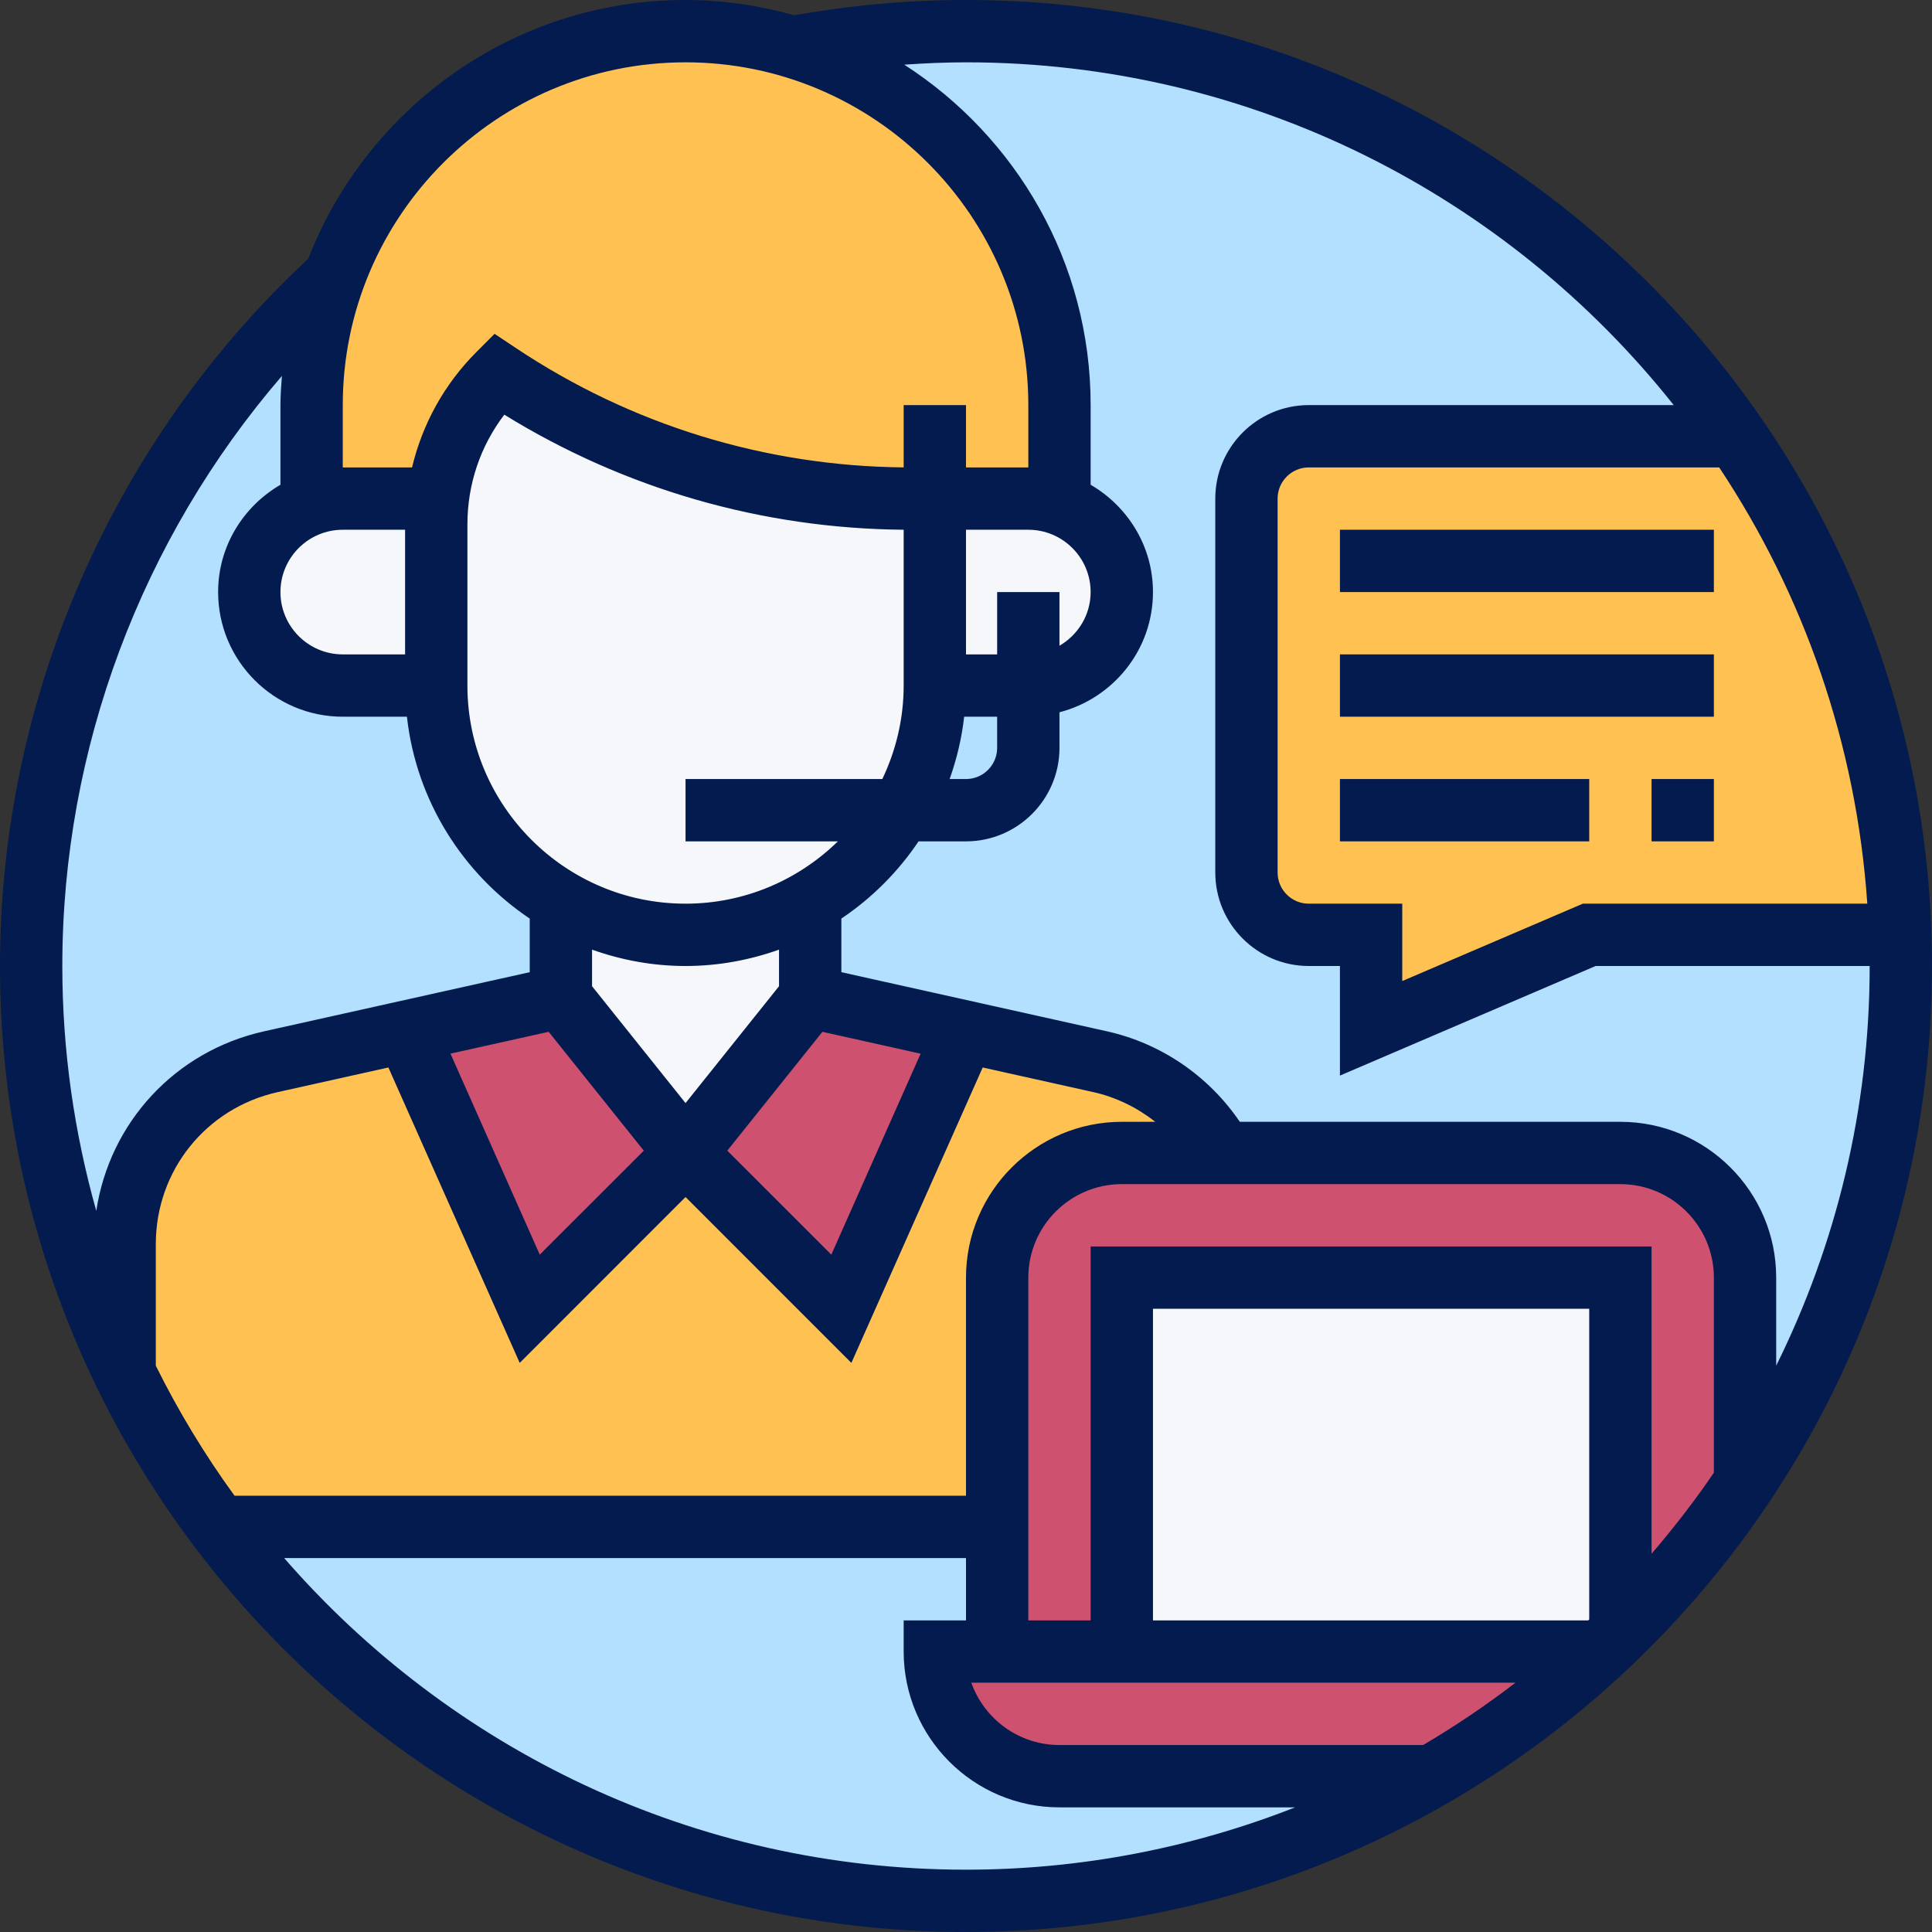 <?xml version="1.0"?>
<svg xmlns="http://www.w3.org/2000/svg" height="512px" viewBox="0 0 496 496" width="512px" class=""><rect x="0" y="0" width="496" height="496" fill="#333333" stroke="none"/><g><path d="m488 248c0 132.547-107.453 240-240 240s-240-107.453-240-240 107.453-240 240-240 240 107.453 240 240zm0 0" fill="#85d3c1" data-original="#85D3C1" class="" style="fill:#B3E0FF" data-old_color="#85d3c1"/><path d="m448 328v52.559c-8.801 13.363-19.039 25.84-30.32 37.121l-1.68-1.68v-88h-128v96h-32v-96c0-17.68 14.32-32 32-32h128c17.68 0 32 14.32 32 32zm0 0" fill="#ff958a" data-original="#FF958A" class="active-path" style="fill:#CE526F" data-old_color="#ff958a"/><path d="m288 424h123.039c-13.117 12.238-27.68 22.961-43.359 32h-95.68c-17.68 0-32-14.32-32-32zm0 0" fill="#ff958a" data-original="#FF958A" class="active-path" style="fill:#CE526F" data-old_color="#ff958a"/><path d="m416 416 1.68 1.68c-2.078 2.16-4.32 4.242-6.559 6.32h-123.121v-96h128zm0 0" fill="#f5f7fa" data-original="#F5F7FA" class=""/><path d="m320 224v-96c0-8.801 7.199-16 16-16h109.68c25.281 36.559 40.641 80.48 42.082 128h-79.762l-56 24v-24h-16c-8.801 0-16-7.199-16-16zm0 0" fill="#f9d48a" data-original="#F9D48A" class="" style="fill:#FFC252" data-old_color="#f9d48a"/><path d="m313.922 296h-25.922c-17.68 0-32 14.32-32 32v64h-200c-9.199-12.238-17.199-25.359-24-39.281v-33.277c0-22.48 15.602-42 37.602-46.883l34.797-7.758 31.602 71.199 40-40 40 40 31.602-71.199 34.797 7.758c13.762 3.043 24.961 11.84 31.523 23.441zm0 0" fill="#f9d48a" data-original="#F9D48A" class="" style="fill:#FFC252" data-old_color="#f9d48a"/><path d="m247.602 264.801-31.602 71.199-40-40 32-40zm0 0" fill="#ff958a" data-original="#FF958A" class="active-path" style="fill:#CE526F" data-old_color="#ff958a"/><path d="m144 256 32 40-40 40-31.602-71.199zm0 0" fill="#ff958a" data-original="#FF958A" class="active-path" style="fill:#CE526F" data-old_color="#ff958a"/><path d="m80 128v-24c0-11.602 2-22.641 5.762-32.879 13.438-36.801 48.719-63.121 90.238-63.121 9.762 0 19.121 1.441 27.922 4.16 15.359 4.559 28.957 12.879 40 23.918 17.359 17.363 28.078 41.363 28.078 67.922v24l-.48 1.281c-2.32-.883-4.879-1.281-7.52-1.281h-30.32c-18.801 0-37.359-2.801-55.199-8.16-17.84-5.441-34.801-13.441-50.48-23.84-8.641 8.641-14.16 20-15.602 32.078l-.398-.078h-24c-2.641 0-5.199.398-7.52 1.281zm0 0" fill="#f9d48a" data-original="#F9D48A" class="" style="fill:#FFC252" data-old_color="#f9d48a"/><path d="m271.52 129.281c-2.32-.883-4.879-1.281-7.52-1.281h-30.32c-18.801 0-37.359-2.801-55.199-8.16-17.84-5.441-34.801-13.441-50.48-23.84-8.641 8.641-14.16 20-15.602 32.078l-.398-.078h-24c-2.641 0-5.199.398-7.52 1.281-3.602 1.117-6.801 3.117-9.441 5.758-4.32 4.32-7.039 10.32-7.039 16.961 0 13.281 10.719 24 24 24h24c0 17.68 7.199 33.68 18.719 45.281 4 4 8.562 7.438 13.52 10.238l-.238.48v24l32 40 32-40v-24l-.238-.48c9.84-5.598 18-13.68 23.598-23.52 5.52-9.359 8.641-20.32 8.641-32h24c6.641 0 12.641-2.719 16.961-7.039 4.32-4.32 7.039-10.32 7.039-16.961 0-10.641-6.879-19.602-16.48-22.719zm0 0" fill="#f5f7fa" data-original="#F5F7FA" class=""/><g fill="#232323"><path d="m248 0c-14.785 0-29.586 1.344-44.031 3.93-8.914-2.496-18.273-3.93-27.969-3.93-44.09 0-81.762 27.625-96.871 66.434-50.289 46.797-79.129 112.855-79.129 181.566 0 136.742 111.246 248 248 248s248-111.258 248-248-111.246-248-248-248zm88 232c-4.414 0-8-3.594-8-8v-96c0-4.406 3.586-8 8-8h105.367c21.609 32.535 35.199 70.809 38.023 112h-73.023l-46.367 19.863v-19.863zm-160-216c48.52 0 88 39.48 88 88v16h-16v-16h-16v15.992c-35.559-.328-69.953-10.902-99.559-30.648l-5.465-3.641-4.633 4.641c-8.297 8.297-13.902 18.527-16.559 29.656h-17.785v-16c0-48.52 39.48-88 88-88zm264 362.078c-4.93 7.258-10.305 14.188-16 20.824v-78.902h-144v96h-16v-88c0-13.23 10.77-24 24-24h128c13.23 0 24 10.77 24 24zm-50.93 53.922c-7.551 5.801-15.461 11.145-23.703 16h-93.367c-10.434 0-19.328-6.688-22.633-16zm18.672-16h-111.742v-80h112v79.762c-.09.078-.168.16-.258.238zm-119.742-128c-22.055 0-40 17.945-40 40v56h-187.785c-7.629-10.504-14.406-21.664-20.215-33.391v-31.195c0-18.879 12.871-34.934 31.312-39.039l28.398-6.32 33.715 75.84 42.574-42.582 42.574 42.582 33.715-75.84 28.398 6.32c5.879 1.312 11.266 3.984 15.914 7.625zm-147.137-23.105 24.418 30.512-26.707 26.699-22.926-51.602zm72.562 57.211-26.707-26.699 24.418-30.512 25.215 5.617zm-13.426-68.914-24 30-24-30v-9.391c7.52 2.672 15.574 4.199 24 4.199s16.48-1.527 24-4.199zm-24-53.191v16h39.113c-10.105 9.879-23.906 16-39.113 16-30.871 0-56-25.121-56-56v-41.367c0-10.312 3.328-20.113 9.473-28.176 30.871 19.055 66.145 29.238 102.527 29.543v40c0 8.602-2.008 16.711-5.48 24zm71.527-16h8.473v8c0 4.406-3.586 8-8 8h-4.199c1.809-5.105 3.109-10.449 3.727-16zm8.473-32v16h-8v-32h16c8.824 0 16 7.176 16 16 0 5.895-3.238 11-8 13.777v-13.777zm-152 16h-16c-8.824 0-16-7.176-16-16s7.176-16 16-16h16zm-31.625-71.488c-.176 2.48-.375 4.961-.375 7.488v20.449c-9.52 5.551-16 15.758-16 27.551 0 17.648 14.352 32 32 32h16.473c2.398 21.566 14.344 40.297 31.527 51.824v13.762l-68.168 15.176c-22.969 5.109-39.688 23.496-43.113 46.102-5.629-20.008-8.719-41.07-8.719-62.863 0-55.742 20.312-109.602 56.375-151.488zm.578 303.488h175.047v16h-16v8c0 22.055 17.945 40 40 40h60.496c-26.207 10.289-54.688 16-84.496 16-69.816 0-132.48-31.039-175.047-80zm383.047-49.391v-22.609c0-22.055-17.945-40-40-40h-97.703c-7.984-11.742-20.152-20.129-34.129-23.238l-68.168-15.176v-13.762c7.832-5.25 14.574-12 19.824-19.824h12.176c13.23 0 24-10.77 24-24v-9.137c13.77-3.574 24-16 24-30.863 0-11.793-6.48-22-16-27.551v-20.449c0-36.656-19.113-68.879-47.848-87.398 5.273-.363 10.559-.602 15.848-.602 73.543 0 139.16 34.441 181.695 88h-93.695c-13.23 0-24 10.77-24 24v96c0 13.23 10.77 24 24 24h8v28.137l65.641-28.137h70.359c0 36.824-8.664 71.656-24 102.609zm0 0" data-original="#232323" class="" style="fill:#031B4E" data-old_color="#232323"/><path d="m344 136h96v16h-96zm0 0" data-original="#232323" class="" style="fill:#031B4E" data-old_color="#232323"/><path d="m344 168h96v16h-96zm0 0" data-original="#232323" class="" style="fill:#031B4E" data-old_color="#232323"/><path d="m424 200h16v16h-16zm0 0" data-original="#232323" class="" style="fill:#031B4E" data-old_color="#232323"/><path d="m344 200h64v16h-64zm0 0" data-original="#232323" class="" style="fill:#031B4E" data-old_color="#232323"/></g></g> </svg>
